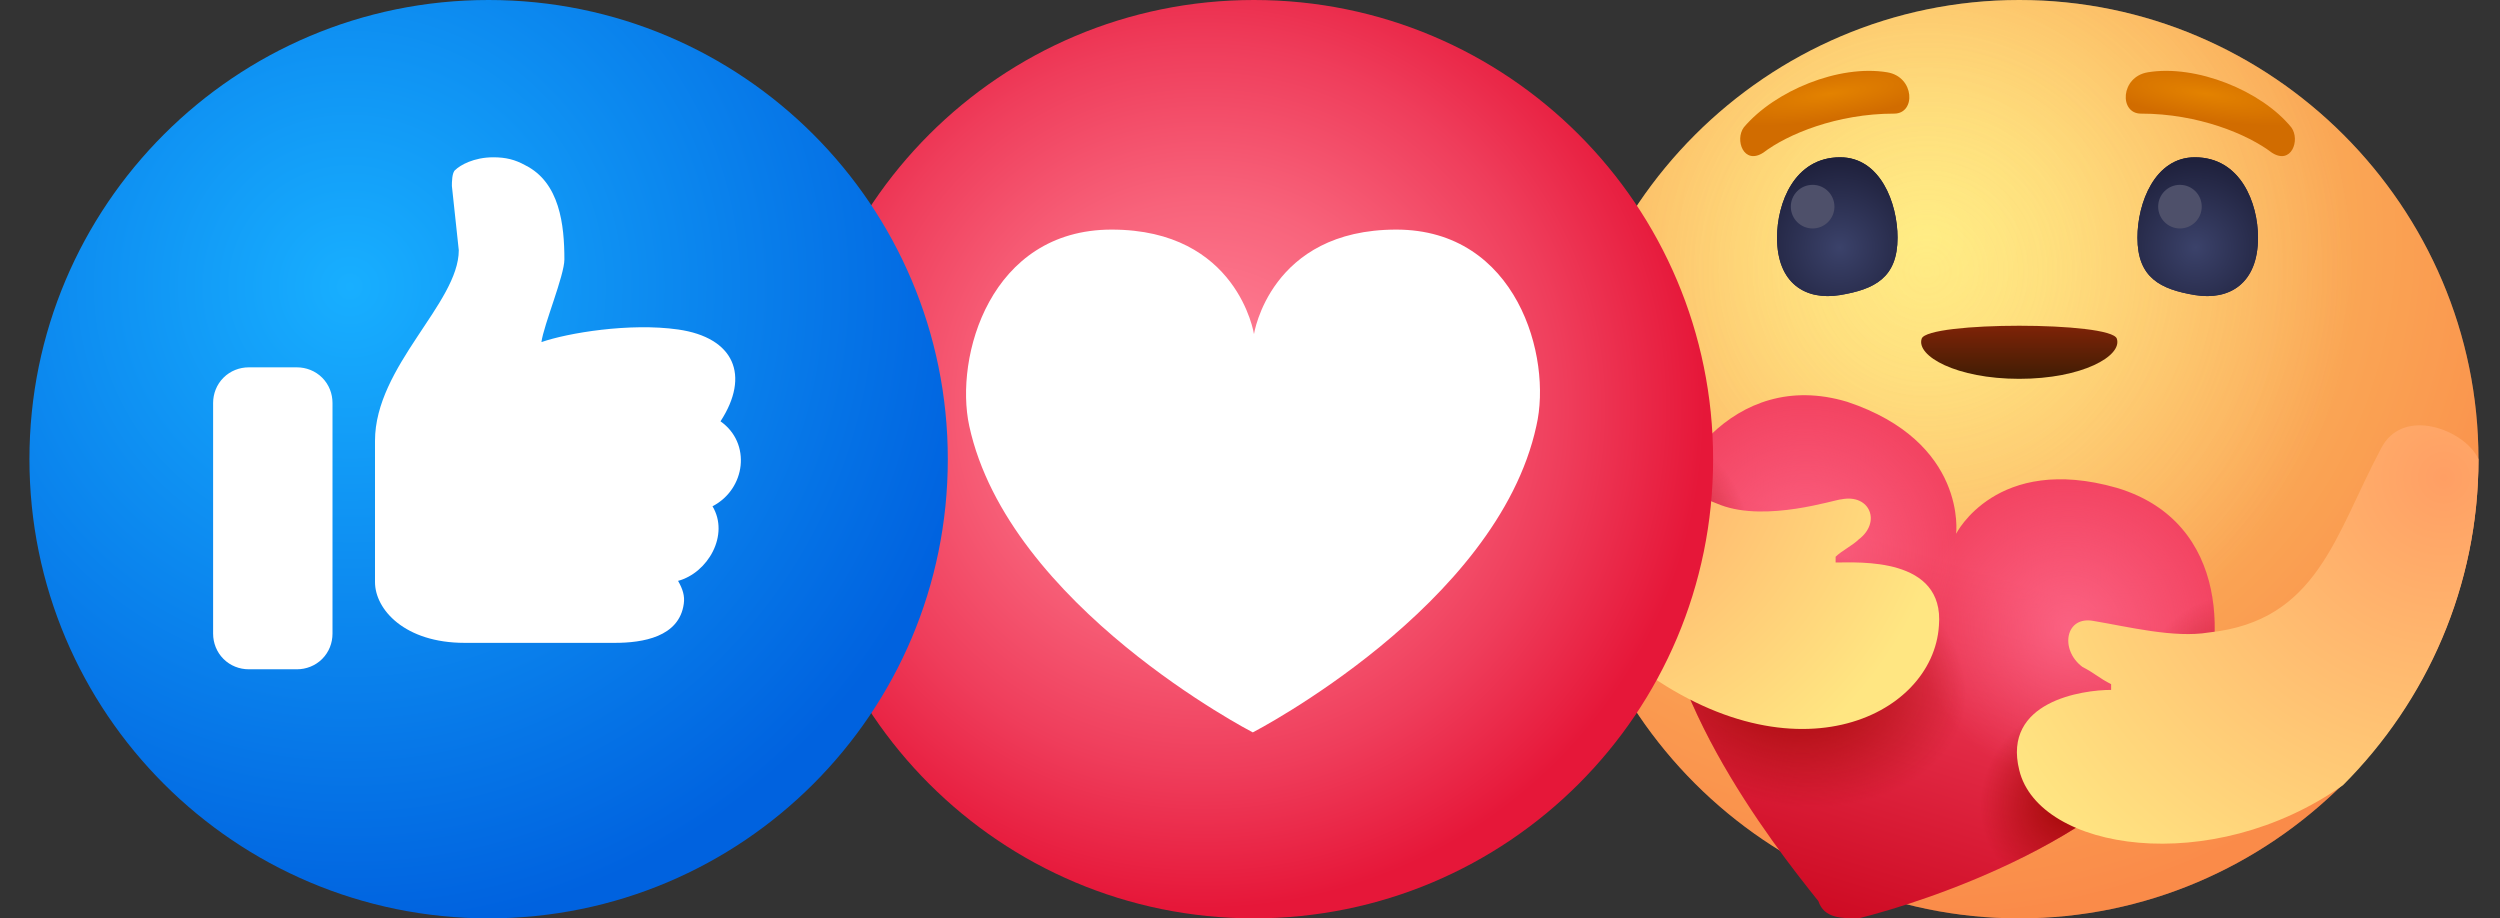 <svg width="49" height="18" viewBox="0 0 49 18" fill="none" xmlns="http://www.w3.org/2000/svg">
<rect x="0" y="0" width="49" height="18" fill="#333333" stroke="none"/>
<path fill-rule="evenodd" clip-rule="evenodd" d="M48.578 9C48.578 13.95 44.528 18 39.578 18C34.628 18 30.578 13.95 30.578 9C30.578 4.05 34.628 0 39.578 0C44.528 0 48.578 4.05 48.578 9Z" fill="url(#paint0_radial_1_364)"/>
<path fill-rule="evenodd" clip-rule="evenodd" d="M48.578 9C48.578 13.95 44.528 18 39.578 18C34.628 18 30.578 13.95 30.578 9C30.578 4.05 34.628 0 39.578 0C44.528 0 48.578 4.05 48.578 9Z" fill="url(#paint1_radial_1_364)"/>
<path fill-rule="evenodd" clip-rule="evenodd" d="M41.49 6.638C41.377 6.3 37.777 6.3 37.665 6.638C37.552 6.975 38.34 7.425 39.577 7.425C40.815 7.425 41.602 6.975 41.49 6.638Z" fill="url(#paint2_linear_1_364)"/>
<path fill-rule="evenodd" clip-rule="evenodd" d="M41.49 9.562C39.128 8.887 38.34 10.462 38.34 10.462C38.34 10.462 38.565 8.662 36.203 7.875C33.953 7.2 32.603 9.337 32.49 10.575C32.265 13.387 34.74 16.537 35.64 17.662C35.753 18 36.09 18 36.428 18C37.778 17.662 41.602 16.425 43.065 13.95C43.627 12.712 43.74 10.237 41.49 9.562Z" fill="url(#paint3_linear_1_364)"/>
<path fill-rule="evenodd" clip-rule="evenodd" d="M41.49 9.562C39.128 8.887 38.34 10.462 38.34 10.462C38.34 10.462 38.565 8.662 36.203 7.875C33.953 7.2 32.603 9.337 32.49 10.575C32.265 13.387 34.74 16.537 35.64 17.662C35.753 18 36.09 18 36.428 18C37.778 17.662 41.602 16.425 43.065 13.95C43.627 12.712 43.74 10.237 41.49 9.562Z" fill="url(#paint4_radial_1_364)"/>
<path fill-rule="evenodd" clip-rule="evenodd" d="M41.49 9.562C39.128 8.887 38.34 10.462 38.34 10.462C38.34 10.462 38.565 8.662 36.203 7.875C33.953 7.2 32.603 9.337 32.49 10.575C32.265 13.387 34.74 16.537 35.64 17.662C35.753 18 36.09 18 36.428 18C37.778 17.662 41.602 16.425 43.065 13.95C43.627 12.712 43.74 10.237 41.49 9.562Z" fill="url(#paint5_radial_1_364)"/>
<path fill-rule="evenodd" clip-rule="evenodd" d="M41.49 9.562C39.128 8.887 38.34 10.462 38.34 10.462C38.34 10.462 38.565 8.662 36.203 7.875C33.953 7.2 32.603 9.337 32.49 10.575C32.265 13.387 34.74 16.537 35.64 17.662C35.753 18 36.09 18 36.428 18C37.778 17.662 41.602 16.425 43.065 13.95C43.627 12.712 43.74 10.237 41.49 9.562Z" fill="url(#paint6_radial_1_364)"/>
<path fill-rule="evenodd" clip-rule="evenodd" d="M41.49 9.562C39.128 8.887 38.34 10.462 38.34 10.462C38.34 10.462 38.565 8.662 36.203 7.875C33.953 7.2 32.603 9.337 32.49 10.575C32.265 13.387 34.74 16.537 35.64 17.662C35.753 18 36.09 18 36.428 18C37.778 17.662 41.602 16.425 43.065 13.95C43.627 12.712 43.74 10.237 41.49 9.562Z" fill="url(#paint7_radial_1_364)"/>
<path fill-rule="evenodd" clip-rule="evenodd" d="M41.49 9.562C39.128 8.887 38.34 10.462 38.34 10.462C38.34 10.462 38.565 8.662 36.203 7.875C33.953 7.2 32.603 9.337 32.49 10.575C32.265 13.387 34.74 16.537 35.64 17.662C35.753 18 36.09 18 36.428 18C37.778 17.662 41.602 16.425 43.065 13.95C43.627 12.712 43.74 10.237 41.49 9.562Z" fill="url(#paint8_radial_1_364)"/>
<path fill-rule="evenodd" clip-rule="evenodd" d="M41.49 9.562C39.128 8.887 38.34 10.462 38.34 10.462C38.34 10.462 38.565 8.662 36.203 7.875C33.953 7.2 32.603 9.337 32.49 10.575C32.265 13.387 34.74 16.537 35.64 17.662C35.753 18 36.09 18 36.428 18C37.778 17.662 41.602 16.425 43.065 13.95C43.627 12.712 43.74 10.237 41.49 9.562Z" fill="url(#paint9_radial_1_364)"/>
<path fill-rule="evenodd" clip-rule="evenodd" d="M35.978 11.025C35.978 11.025 35.978 11.025 35.978 10.912C36.09 10.8 36.315 10.688 36.428 10.575C36.878 10.238 36.653 9.675 36.09 9.787C35.978 9.787 34.628 10.238 33.728 9.9C32.828 9.562 32.715 9.225 32.04 8.662C31.635 8.257 30.96 7.965 30.6 8.37C30.51 9.63 30.69 10.822 31.073 11.947C31.298 12.307 31.568 12.645 31.928 12.938C35.078 15.412 37.89 14.062 38.003 12.262C38.115 10.912 36.428 11.025 35.978 11.025Z" fill="url(#paint10_radial_1_364)"/>
<path d="M48.578 9C48.33 8.437 47.093 7.942 46.665 8.797C45.766 10.485 45.428 12.172 43.291 12.397C42.615 12.51 41.715 12.285 41.041 12.172C40.478 12.06 40.366 12.735 40.816 13.072C41.041 13.185 41.153 13.297 41.378 13.41V13.522C40.816 13.522 39.241 13.747 39.578 15.097C39.961 16.672 43.336 17.212 45.923 15.39C47.565 13.747 48.578 11.497 48.578 9Z" fill="url(#paint11_radial_1_364)"/>
<path fill-rule="evenodd" clip-rule="evenodd" d="M42.097 1.417C41.557 1.507 41.535 2.227 41.962 2.227C43.087 2.227 44.055 2.632 44.528 2.992C44.91 3.24 45.09 2.745 44.91 2.497C44.325 1.777 43.042 1.26 42.097 1.417Z" fill="url(#paint12_radial_1_364)"/>
<path fill-rule="evenodd" clip-rule="evenodd" d="M36.99 1.417C37.531 1.507 37.553 2.227 37.126 2.227C36.001 2.227 35.033 2.632 34.561 2.992C34.178 3.24 33.998 2.745 34.178 2.497C34.786 1.777 36.046 1.26 36.99 1.417Z" fill="url(#paint13_radial_1_364)"/>
<path fill-rule="evenodd" clip-rule="evenodd" d="M41.894 4.658C41.894 5.445 42.344 5.67 43.019 5.783C43.694 5.895 44.257 5.558 44.257 4.658C44.257 3.983 43.919 3.083 43.019 3.083C42.232 3.083 41.894 3.983 41.894 4.658Z" fill="url(#paint14_radial_1_364)"/>
<path d="M42.727 4.478C42.963 4.478 43.154 4.286 43.154 4.05C43.154 3.814 42.963 3.623 42.727 3.623C42.491 3.623 42.3 3.814 42.3 4.05C42.3 4.286 42.491 4.478 42.727 4.478Z" fill="#4E506A"/>
<path fill-rule="evenodd" clip-rule="evenodd" d="M41.894 4.658C41.894 5.445 42.344 5.67 43.019 5.783C43.694 5.895 44.257 5.558 44.257 4.658C44.257 3.983 43.919 3.083 43.019 3.083C42.232 3.083 41.894 3.983 41.894 4.658Z" fill="url(#paint15_radial_1_364)"/>
<path d="M42.727 4.478C42.963 4.478 43.154 4.286 43.154 4.05C43.154 3.814 42.963 3.623 42.727 3.623C42.491 3.623 42.3 3.814 42.3 4.05C42.3 4.286 42.491 4.478 42.727 4.478Z" fill="#4E506A"/>
<path fill-rule="evenodd" clip-rule="evenodd" d="M37.192 4.658C37.192 5.445 36.742 5.67 36.067 5.783C35.392 5.895 34.83 5.558 34.83 4.658C34.83 3.983 35.167 3.083 36.067 3.083C36.855 3.083 37.192 3.983 37.192 4.658Z" fill="url(#paint16_radial_1_364)"/>
<path fill-rule="evenodd" clip-rule="evenodd" d="M37.192 4.658C37.192 5.445 36.742 5.67 36.067 5.783C35.392 5.895 34.83 5.558 34.83 4.658C34.83 3.983 35.167 3.083 36.067 3.083C36.855 3.083 37.192 3.983 37.192 4.658Z" fill="url(#paint17_radial_1_364)"/>
<path d="M35.527 4.478C35.763 4.478 35.955 4.286 35.955 4.05C35.955 3.814 35.763 3.623 35.527 3.623C35.291 3.623 35.1 3.814 35.1 4.05C35.1 4.286 35.291 4.478 35.527 4.478Z" fill="#4E506A"/>
<path d="M24.577 0C19.605 0 15.577 4.027 15.577 9C15.577 13.973 19.605 18 24.577 18C29.55 18 33.577 13.973 33.577 9C33.577 4.027 29.55 0 24.577 0Z" fill="url(#paint18_radial_1_364)"/>
<path d="M27.367 4.5C24.892 4.5 24.578 6.548 24.578 6.548C24.578 6.548 24.262 4.5 21.788 4.5C19.402 4.5 18.705 6.997 18.997 8.347C19.762 11.88 24.555 14.355 24.555 14.355C24.555 14.355 29.348 11.88 30.113 8.347C30.427 6.997 29.73 4.5 27.367 4.5Z" fill="white"/>
<path d="M9.577 0C4.605 0 0.577 4.027 0.577 9C0.577 13.973 4.605 18 9.577 18C14.55 18 18.577 13.973 18.577 9C18.577 4.027 14.55 0 9.577 0Z" fill="url(#paint19_radial_1_364)"/>
<path d="M14.122 8.258C14.73 8.685 14.617 9.585 13.965 9.923C14.302 10.485 13.875 11.228 13.29 11.385C13.38 11.543 13.425 11.678 13.402 11.835C13.312 12.488 12.592 12.6 12.052 12.6H9.105C7.935 12.6 7.35 11.948 7.35 11.408V8.64C7.35 7.178 8.992 5.94 8.992 4.905L8.857 3.645C8.857 3.578 8.857 3.375 8.925 3.33C9.015 3.24 9.285 3.083 9.667 3.083C9.915 3.083 10.095 3.128 10.297 3.24C10.972 3.578 11.062 4.41 11.062 5.085C11.062 5.4 10.657 6.368 10.612 6.705C11.13 6.525 12.345 6.323 13.29 6.458C14.392 6.615 14.707 7.358 14.122 8.258ZM4.875 7.2H5.82C6 7.2 6.18 7.268 6.315 7.403C6.45 7.538 6.517 7.718 6.517 7.898V12.42C6.517 12.6 6.45 12.78 6.315 12.915C6.18 13.05 6 13.118 5.82 13.118H4.875C4.695 13.118 4.515 13.05 4.38 12.915C4.245 12.78 4.177 12.6 4.177 12.42V7.898C4.177 7.718 4.245 7.538 4.38 7.403C4.515 7.268 4.695 7.2 4.875 7.2Z" fill="white"/>
<defs>
<radialGradient id="paint0_radial_1_364" cx="0" cy="0" r="1" gradientUnits="userSpaceOnUse" gradientTransform="translate(37.732 4.671) scale(13.428 13.428)">
<stop stop-color="#FFED85"/>
<stop offset="0.19" stop-color="#FFE180"/>
<stop offset="0.529" stop-color="#FFC273"/>
<stop offset="0.977" stop-color="#FF915E"/>
<stop offset="1" stop-color="#FF8E5D"/>
</radialGradient>
<radialGradient id="paint1_radial_1_364" cx="0" cy="0" r="1" gradientUnits="userSpaceOnUse" gradientTransform="translate(37.767 5.306) scale(8.359 8.359)">
<stop stop-color="#FFEA84" stop-opacity="0"/>
<stop offset="1" stop-color="#F08423" stop-opacity="0.34"/>
</radialGradient>
<linearGradient id="paint2_linear_1_364" x1="39.577" y1="7.432" x2="39.577" y2="6.392" gradientUnits="userSpaceOnUse">
<stop stop-color="#3F1D04"/>
<stop offset="1" stop-color="#7E2307"/>
</linearGradient>
<linearGradient id="paint3_linear_1_364" x1="38.165" y1="10.968" x2="35.881" y2="18.328" gradientUnits="userSpaceOnUse">
<stop stop-color="#F34462"/>
<stop offset="1" stop-color="#CC0820"/>
</linearGradient>
<radialGradient id="paint4_radial_1_364" cx="0" cy="0" r="1" gradientUnits="userSpaceOnUse" gradientTransform="translate(40.538 12.314) rotate(20.393) scale(2.962 2.962)">
<stop stop-color="#FF7091" stop-opacity="0.7"/>
<stop offset="1" stop-color="#FE6D8E" stop-opacity="0"/>
</radialGradient>
<radialGradient id="paint5_radial_1_364" cx="0" cy="0" r="1" gradientUnits="userSpaceOnUse" gradientTransform="translate(35.394 10.822) rotate(20.393) scale(2.962 2.962)">
<stop stop-color="#FF7091" stop-opacity="0.7"/>
<stop offset="1" stop-color="#FE6D8E" stop-opacity="0"/>
</radialGradient>
<radialGradient id="paint6_radial_1_364" cx="0" cy="0" r="1" gradientUnits="userSpaceOnUse" gradientTransform="translate(35.073 13.248) rotate(101.61) scale(2.543 3.502)">
<stop stop-color="#9C0600"/>
<stop offset="1" stop-color="#9C0600" stop-opacity="0"/>
</radialGradient>
<radialGradient id="paint7_radial_1_364" cx="0" cy="0" r="1" gradientUnits="userSpaceOnUse" gradientTransform="translate(43.432 13.501) rotate(30.634) scale(1.532 1.923)">
<stop stop-color="#9C0600" stop-opacity="0.5"/>
<stop offset="1" stop-color="#9C0600" stop-opacity="0"/>
</radialGradient>
<radialGradient id="paint8_radial_1_364" cx="0" cy="0" r="1" gradientUnits="userSpaceOnUse" gradientTransform="translate(32.899 10.26) rotate(-20.159) scale(1.328 1.711)">
<stop stop-color="#9C0600" stop-opacity="0.5"/>
<stop offset="1" stop-color="#9C0600" stop-opacity="0"/>
</radialGradient>
<radialGradient id="paint9_radial_1_364" cx="0" cy="0" r="1" gradientUnits="userSpaceOnUse" gradientTransform="translate(40.645 15.662) rotate(34.072) scale(1.787 1.936)">
<stop stop-color="#9C0600" stop-opacity="0.999"/>
<stop offset="1" stop-color="#9C0600" stop-opacity="0"/>
</radialGradient>
<radialGradient id="paint10_radial_1_364" cx="0" cy="0" r="1" gradientUnits="userSpaceOnUse" gradientTransform="translate(30.398 8.404) scale(7.984 7.984)">
<stop stop-color="#FF9F64"/>
<stop offset="1" stop-color="#FFE682"/>
</radialGradient>
<radialGradient id="paint11_radial_1_364" cx="0" cy="0" r="1" gradientUnits="userSpaceOnUse" gradientTransform="translate(47.9 9.364) scale(10.27 10.27)">
<stop stop-color="#FF9F64"/>
<stop offset="1" stop-color="#FFE682"/>
</radialGradient>
<radialGradient id="paint12_radial_1_364" cx="0" cy="0" r="1" gradientUnits="userSpaceOnUse" gradientTransform="translate(43.23 1.837) rotate(-81.438) scale(0.515 2.421)">
<stop stop-color="#E38200"/>
<stop offset="1" stop-color="#D16C00"/>
</radialGradient>
<radialGradient id="paint13_radial_1_364" cx="0" cy="0" r="1" gradientUnits="userSpaceOnUse" gradientTransform="translate(35.867 1.837) rotate(-98.562) scale(0.515 2.421)">
<stop stop-color="#E38200"/>
<stop offset="1" stop-color="#D16C00"/>
</radialGradient>
<radialGradient id="paint14_radial_1_364" cx="0" cy="0" r="1" gradientUnits="userSpaceOnUse" gradientTransform="translate(43.036 4.85) rotate(-90) scale(2.092 2.092)">
<stop stop-color="#3B426A"/>
<stop offset="0.979" stop-color="#191A33"/>
</radialGradient>
<radialGradient id="paint15_radial_1_364" cx="0" cy="0" r="1" gradientUnits="userSpaceOnUse" gradientTransform="translate(43.036 4.85) rotate(-90) scale(2.092 2.092)">
<stop stop-color="#3B426A"/>
<stop offset="0.979" stop-color="#191A33"/>
</radialGradient>
<radialGradient id="paint16_radial_1_364" cx="0" cy="0" r="1" gradientUnits="userSpaceOnUse" gradientTransform="translate(36.059 4.85) rotate(-90) scale(2.092 2.092)">
<stop stop-color="#3B426A"/>
<stop offset="0.979" stop-color="#191A33"/>
</radialGradient>
<radialGradient id="paint17_radial_1_364" cx="0" cy="0" r="1" gradientUnits="userSpaceOnUse" gradientTransform="translate(36.059 4.85) rotate(-90) scale(2.092 2.092)">
<stop stop-color="#3B426A"/>
<stop offset="0.979" stop-color="#191A33"/>
</radialGradient>
<radialGradient id="paint18_radial_1_364" cx="0" cy="0" r="1" gradientUnits="userSpaceOnUse" gradientTransform="translate(23.593 8.004) rotate(75.658) scale(9.836 9.836)">
<stop stop-color="#FF8297"/>
<stop offset="0.159" stop-color="#FD7A90"/>
<stop offset="0.412" stop-color="#F8637B"/>
<stop offset="0.725" stop-color="#EF3D5B"/>
<stop offset="1" stop-color="#E61739"/>
</radialGradient>
<radialGradient id="paint19_radial_1_364" cx="0" cy="0" r="1" gradientUnits="userSpaceOnUse" gradientTransform="translate(6.861 5.598) rotate(77.677) scale(12.704 12.704)">
<stop stop-color="#18AFFF"/>
<stop offset="1" stop-color="#0062DF"/>
</radialGradient>
</defs>
</svg>
